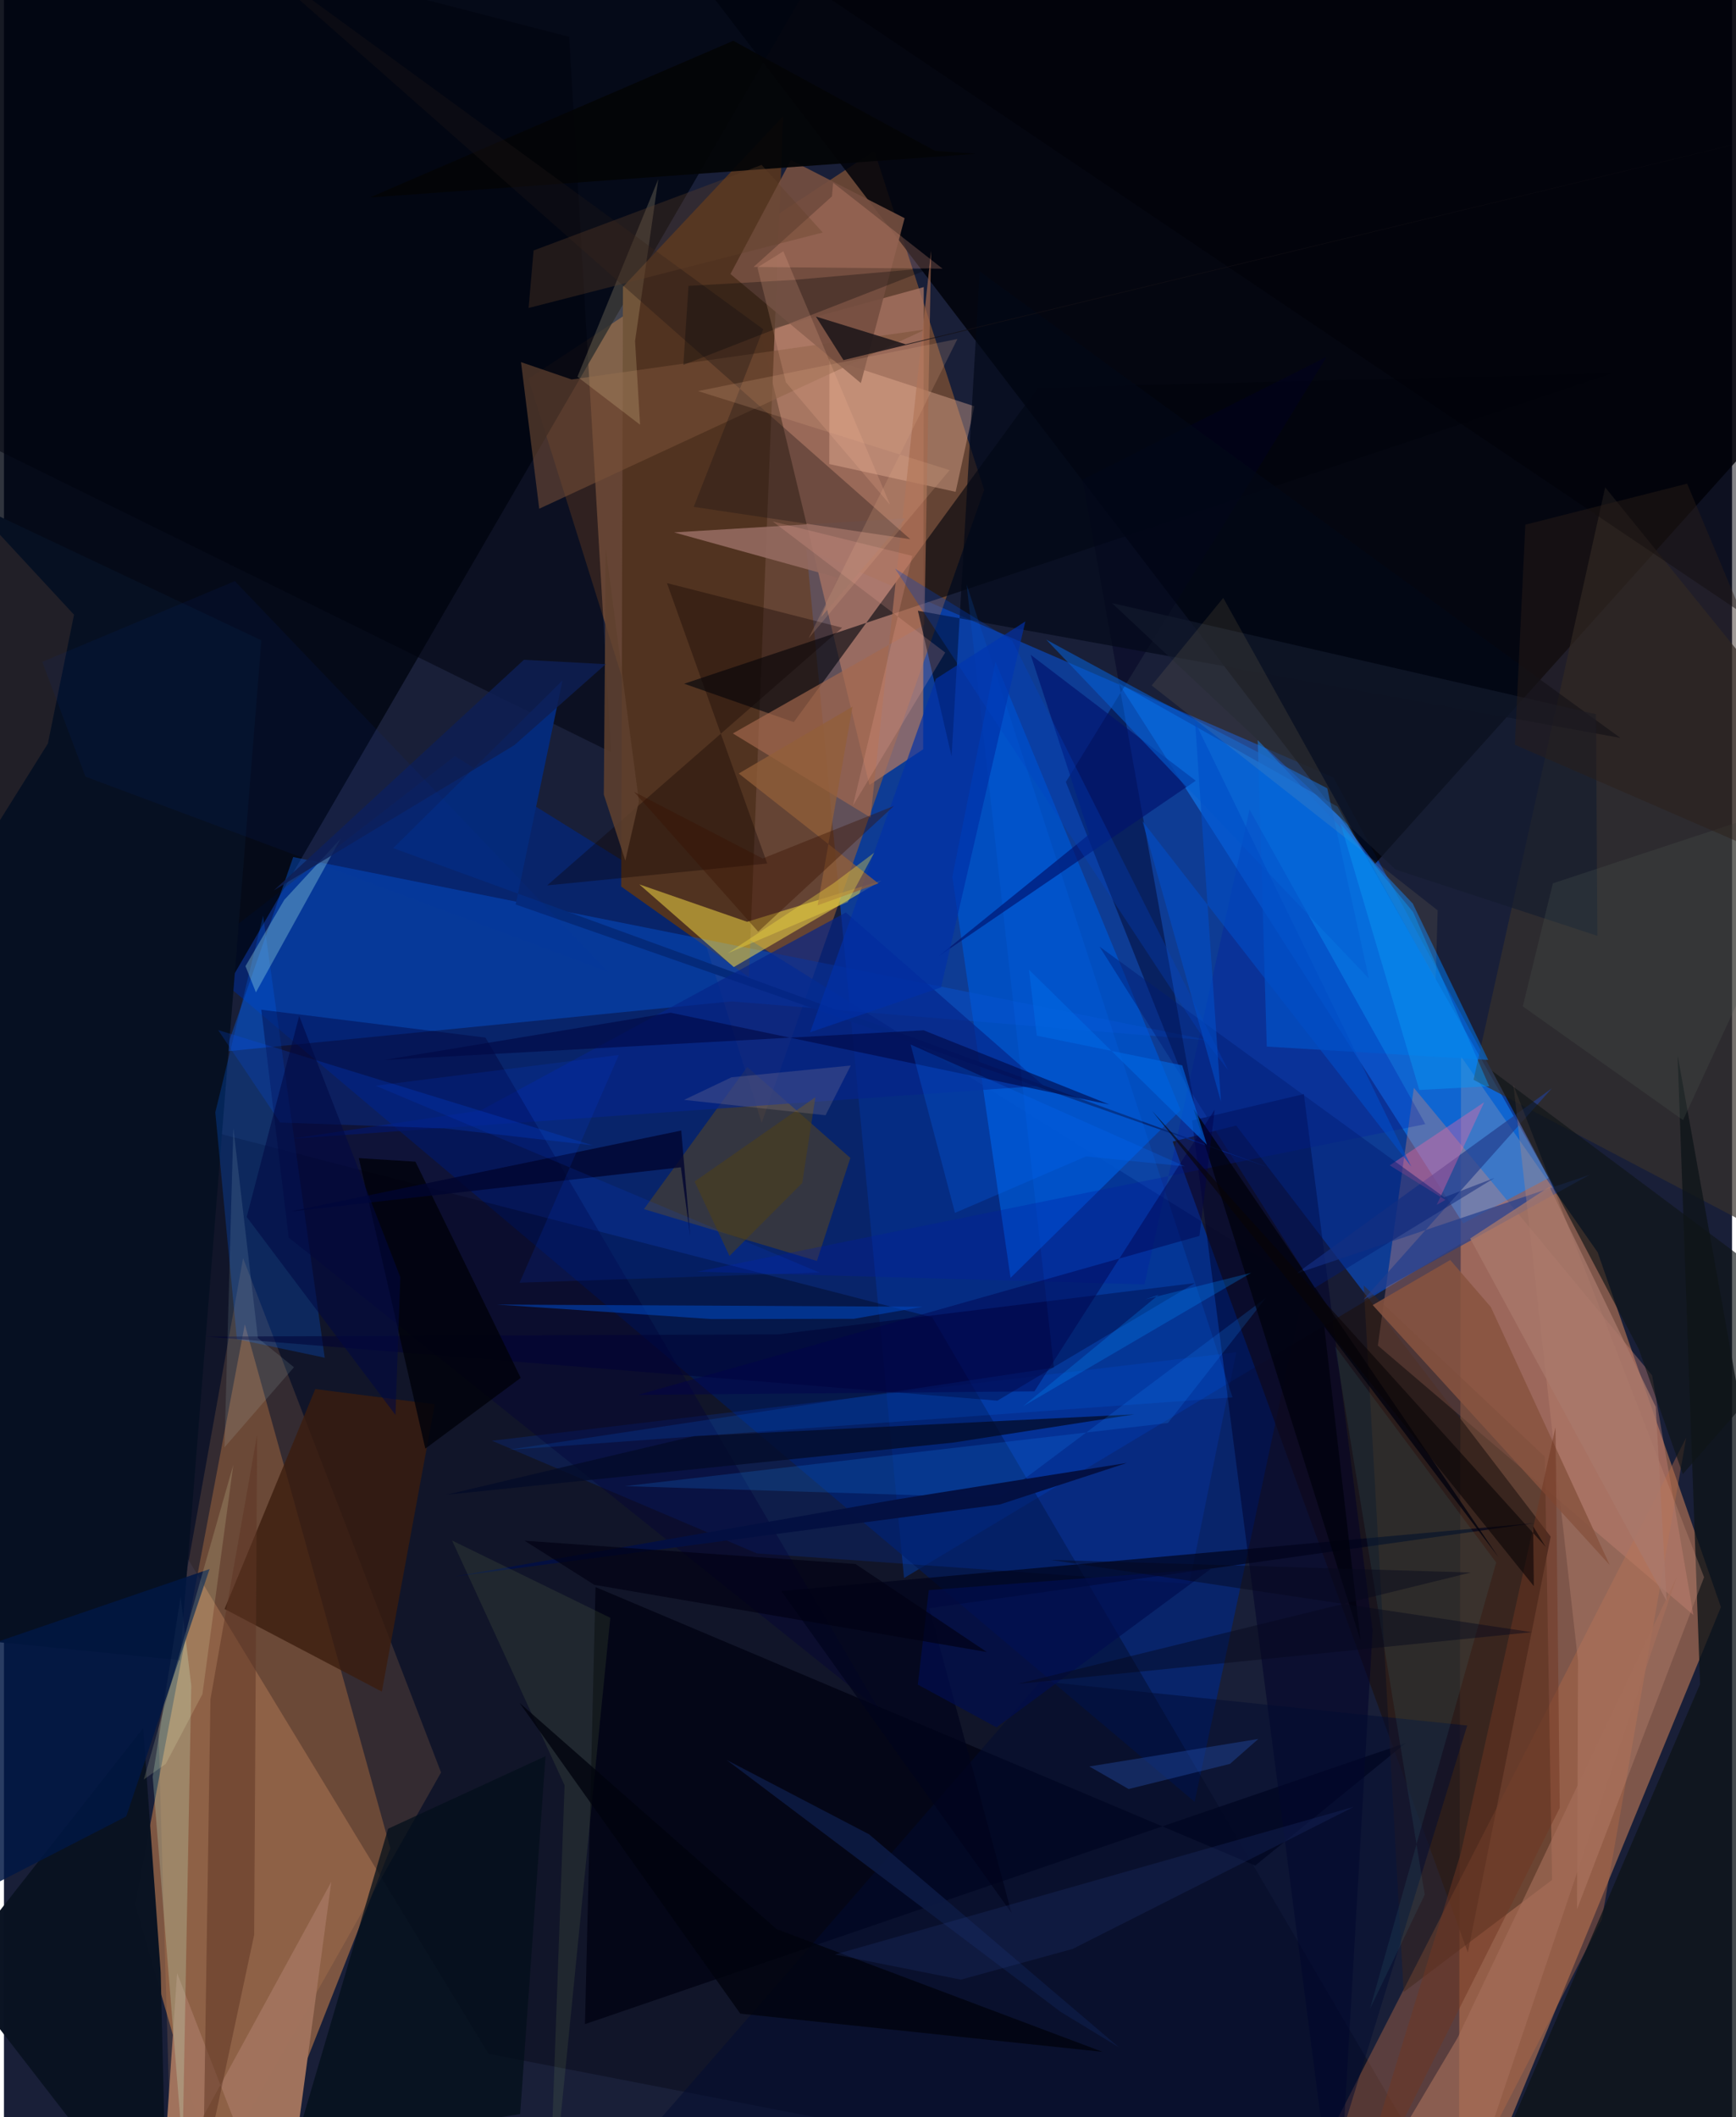 <svg xmlns="http://www.w3.org/2000/svg" width="228" height="278" viewBox="0 0 836 1024"><path fill="#191f38" d="M0 0h836v1024H0z"/><path fill="#0c44ae" fill-opacity=".784" d="M643.186 376.059L388.189 265.44l47.251 497.803 314.81-189.021z"/><path fill="#fe9d61" fill-opacity=".443" d="M771.001 605.725l59.62 171.575L703.836 1086l1.068-575.01z"/><path fill="#985d33" fill-opacity=".6" d="M253.709 183.132L421.083 72.989l53.108 163.936-107.635 306.103z"/><path fill="#b17348" fill-opacity=".655" d="M63.467 921.086L111.189 1086l75.748-191.987-70.413-253.495z"/><path fill="#02267d" fill-opacity=".722" d="M218.132 365.702L92.122 463.26l483.902 408.217 53.22-249.602z"/><path fill="#000209" fill-opacity=".843" d="M663.348 417.778L309.56-45.338 898-16.264v172.441z"/><path fill="#000510" fill-opacity=".812" d="M-62-24.597l40.988 723.804L420.953-62l6.347 17.388z"/><path fill="#1b1214" fill-opacity=".749" d="M565.4 552.132l30.714-7.755 152.142 198.83-40.067 201.154z"/><path fill="#1085fe" fill-opacity=".576" d="M705.91 591.723L539.19 330.348l105.97 59.795 102.22 179.546z"/><path fill="#00000e" fill-opacity=".333" d="M-62 505.471L234.369 993.35 712.08 1086 449.088 637.128z"/><path fill="#a97563" fill-opacity=".757" d="M444.696 362.425l-26.023 17.244-52.735-219.123 79.036-21.69z"/><path fill="#523421" fill-opacity=".996" d="M377.002 56.184l-16.624 416.428-61.774-43.817.85-290.05z"/><path fill="#0050c4" fill-opacity=".906" d="M479.657 320.074l-20.846 104.007 28.145 193.98 82.272-81.138z"/><path fill="#d4867a" fill-opacity=".357" d="M682.062 526.13l115.272 139.09 19.967 115.905-152.66-130.34z"/><path fill="#0553d2" fill-opacity=".447" d="M107.173 508.55l244.847-24.213 231.907 18.977-443.994-88.791z"/><path fill="#b46a47" fill-opacity=".42" d="M772.961 928.457l40.863-233.134-170.785 333.559L691.663 1086z"/><path fill="#e7985d" fill-opacity=".165" d="M115.685 608.516l95.777 248.751L81.999 1086l-7.28-249.745z"/><path fill="#624919" fill-opacity=".498" d="M409.46 560.052l-49.871-44.007-49.992 68.757 83.694 25.085z"/><path fill="#fadf46" fill-opacity=".506" d="M359.512 445.837l65.055-19.949-71.498 41.854-45.693-39.99z"/><path fill="#061022" d="M-62 788.352V221.488l186.547 88.225-39.42 493.274z"/><path fill="#00040d" fill-opacity=".612" d="M382.114 349.26l118.084-161.758 278.215-6.997-449.352 150.19z"/><path fill="#000211" fill-opacity=".765" d="M286.182 767.616L281.081 979l397.131-135.994-72.878 59.313z"/><path fill="#36312b" fill-opacity=".686" d="M774.628 235.694l-63.688 286.57 148.098 77.826-3.126-263.998z"/><path fill="#3b1d0d" fill-opacity=".78" d="M106.726 778.22l76.092 39.97 25.59-138.977-57.806-7.379z"/><path fill="#0061ef" fill-opacity=".263" d="M125.362 442.915l-23.116 95.07 10.423 109.713 42.502 8.976z"/><path fill="#0d1418" fill-opacity=".773" d="M820.533 814.492l-10.869-304.113L898 1002.901 704.085 1086z"/><path fill="#004bec" fill-opacity=".169" d="M596.163 654.033l-360.065 42.805 128.155 54.481 209.192 14.778z"/><path fill="#000029" fill-opacity=".502" d="M574.746 541.928L644.94 1086l17.17-297.367-33.267-259.459z"/><path fill="#0a1322" fill-opacity=".992" d="M78.992 1086l-3.163-132.05-8.474-118.166-91.657 116.75z"/><path fill="#000021" fill-opacity=".455" d="M521.799 232.001l118.09-59.454-126.17 205.67 62.218 156.403z"/><path fill="#a1735d" fill-opacity=".996" d="M134.746 1086L83.764 954.319l-7.196 105.636 81.784-149.753z"/><path fill="#f0b69e" fill-opacity=".384" d="M460.395 237.878l9.056-41.389-70.104-22.94-.075 50.903z"/><path fill="#3e281b" fill-opacity=".471" d="M748.938 909.235l-71.783 54.237-19.346-341.706 87.636 82.857z"/><path fill="#00020e" fill-opacity=".525" d="M273.438 17.811L293.71 363.8-4.681 216.92-35.314-62z"/><path fill="#d0f7d4" fill-opacity=".239" d="M86.415 1038.612l-14.46-179.23 13.503-87.236 5.154 43.151z"/><path fill="#7b5239" fill-opacity=".541" d="M274.624 183.544L445.9 159.312l-186.948 86.739-8.82-70.902z"/><path fill="#003" fill-opacity=".514" d="M576.18 620.581l-95.58 56.866-382.556-30.973 276.526-1.082z"/><path fill="#a4694d" fill-opacity=".663" d="M448.52 121.3l-29.297 274.122-66.6-40.683 92.642-52.587z"/><path fill="#042a7a" d="M247.554 437.474l365.488 127.625-424.709-154.896 81.886-81.136z"/><path fill="#0073e4" fill-opacity=".569" d="M610.92 506.19l-4.383-148.23 75.013 79.074 36.49 75.62z"/><path fill="#05258a" fill-opacity=".671" d="M139.04 550.762l91.552-13.69 176.703-95.745 95.594 83.753z"/><path fill="#754e40" fill-opacity=".91" d="M351.467 132.53l29.267-55.083 54.979 28.076-21.17 79.76z"/><path fill="#000039" fill-opacity=".38" d="M137.765 598.552l-13.273-110.177 108.439 13.473 190.376 324.966z"/><path fill="#03101a" fill-opacity=".741" d="M185.826 884.498l76.167-35.104-12.27 173.123-109.666 17.453z"/><path fill="#040507" fill-opacity=".941" d="M470.198 74.386l-19.846-1.445-97.546-53.213-175.814 75.794z"/><path fill="#223e8d" fill-opacity=".69" d="M748.836 526.377L625.21 615.98l142.003-47.812-109.49 60.445z"/><path fill="#c38c77" fill-opacity=".325" d="M730.253 524.879l31.23 278.401-.47 120.128 61.458-160.565z"/><path fill="#000b32" fill-opacity=".494" d="M501.554 813.182l-217.247 249.864 347.133 20.378 76.434-248.855z"/><path fill="#020918" fill-opacity=".663" d="M472.046 131.282L781.98 356.909l-339.849-61.52 16.304 70.43z"/><path fill="#0072ff" fill-opacity=".153" d="M507.94 661.497l-264.662 39.806 351.055-25.443-128.63-393.202z"/><path fill="#0045bb" fill-opacity=".596" d="M238.479 630.963l205.991 1.071-33.356 5.83-68.859.118z"/><path fill="#000743" fill-opacity=".6" d="M534.76 534.23l-212.235-44.427-138.597 22.871 260.976-14.359z"/><path fill="#603525" fill-opacity=".529" d="M99.897 821.88l22.582-128.065-1.435 242.002-24.658 115.582z"/><path fill="#b2f5f0" fill-opacity=".306" d="M121.889 479.975l40.953-74.281-27.263 29.579-18.742 32.023z"/><path fill="#001744" fill-opacity=".839" d="M-34.956 926.916l94.106-48.38L99.474 758.9-62 814.24z"/><path fill="#ffebaf" fill-opacity=".184" d="M305.314 164.971l11.235-78.31-39.116 95.585 30.307 23.18z"/><path fill="#946a60" fill-opacity=".898" d="M436.06 250.73l-111.87 6.767 78.956 21.881-7.873 19.159z"/><path fill="#1d1416" fill-opacity=".349" d="M114.308-25.371l324.164 286.176-104.782-15.65 33.61-85.922z"/><path fill="#00031c" fill-opacity=".702" d="M447.617 777.83l292.837-41.164-364.366 32.878 111.35 155.704z"/><path fill="#141b2e" fill-opacity=".639" d="M673.28 420.595L536.05 291.697l234.13 53.729.675 107.216z"/><path fill="#0e1516" fill-opacity=".647" d="M878.738 636.612L719.955 517.947l70.964 134.626 21.264 60.4z"/><path fill="#00020b" fill-opacity=".812" d="M249.99 666.428l-50.923-104.559-27.414-1.72 32.186 140.504z"/><path fill="#0d0000" fill-opacity=".333" d="M262.785 428.243l106.46-10.585-48.502-135.624 84.744 21.567z"/><path fill="#030b28" fill-opacity=".757" d="M333.769 694.641l213.099-10.567-87.593 13.648-245.273 25.24z"/><path fill="#004ef7" fill-opacity=".208" d="M103.616 498.209l30.02 44.727 79.256 2.814 72.046 8.242z"/><path fill="#00116d" fill-opacity=".647" d="M525.053 403.479l-72.79 58.949 124.3-84.828-79.862-60.901z"/><path fill="#88533f" fill-opacity=".855" d="M662.163 631.216l114.682 125.772-57.547-124.83-19.645-22.743z"/><path fill="#001ea3" fill-opacity=".294" d="M687.626 543.692l-352.337 71.377 216.486 6.126 50.81-229.617z"/><path fill="#0030a7" fill-opacity=".675" d="M453.34 477.582l-63.353 21.704 60.88-170.966 43.252-27.747z"/><path fill="#1787fe" fill-opacity=".196" d="M300.389 718.79l181.055 5.63 129.111-96.75-47.456 60.594z"/><path fill="#0d1a43" fill-opacity=".902" d="M349.637 851.244l68.864 35.937 120.95 103.079-28.223-17.175z"/><path fill="#041042" fill-opacity=".98" d="M432.414 725.137L218.14 762.475l263.613-34.799 61.51-20.108z"/><path fill="#fc66a5" fill-opacity=".361" d="M697.337 580.366l-4.198 2.373 22.942-49.627-45.692 30.523z"/><path fill="#925f39" fill-opacity=".741" d="M423.03 427.29l-29.39 10.584 16.868-96.096-55.033 32.34z"/><path fill="#ccff78" fill-opacity=".082" d="M216.801 745.103l54.412 118.354-8.05 222.543 30.175-303.527z"/><path fill="#5f412e" fill-opacity=".855" d="M291.13 265.54l-.934 118.76 10.412 31.96 6.574-28.634z"/><path fill="#00020e" fill-opacity=".776" d="M575.519 536.362l147.542 216.86-84.33-111.587 17.519 151.7z"/><path fill="#000008" fill-opacity=".482" d="M815.108-62H308.416L840.13 296.052 898 46.982z"/><path fill="#01030d" fill-opacity=".788" d="M531.488 992.415l-175.278-18.5-106.735-150.242 124.3 109.37z"/><path fill="#4a574f" fill-opacity=".271" d="M749.325 427.24l-14.539 59.516 77.515 54.996 73.902-159.724z"/><path fill="#00052f" fill-opacity=".788" d="M138.605 585.971l188.869-21.396 4.544 33.457-4.36-51.23z"/><path fill="#001b73" fill-opacity=".447" d="M530.005 457.855L634.104 622.91l86.971-53.17-24.311 9.342z"/><path fill="#473530" fill-opacity=".431" d="M-62 193.806L33.896 297.32 21.25 359.637-62 492.74z"/><path fill="#a56e5a" fill-opacity=".651" d="M703.219 985.638L643.625 1086l73.964-51.474 91.715-271.975z"/><path fill="#e4ad8a" fill-opacity=".2" d="M457.492 227.395l-121.74-38.248 125.502-25.182-72.03 144.798z"/><path fill="#0049fc" fill-opacity=".133" d="M297.432 510.258L249.45 620.403l145.06-4.912-214.682-90.361z"/><path fill="#0460d3" fill-opacity=".569" d="M660.302 473.25L504.27 309.398l52.6 28.517 83.304 43.353z"/><path fill="#f8fec5" fill-opacity=".157" d="M67.656 860.658l10.62-7.54 17.75-33.751 14.932-110.913z"/><path fill="#feae8f" fill-opacity=".216" d="M401.154 88.42l-.6 6.58-37.923 34.125 91.442.84z"/><path fill="#46a3aa" fill-opacity=".106" d="M643.95 651.154l43.38 265.21-26.514 55.314 61.076-215.947z"/><path fill="#0e1f54" fill-opacity=".827" d="M251.533 319.124l39.585 2.118-44.214 39.179-116.34 70.234z"/><path fill="#00004b" fill-opacity=".443" d="M585.731 536.658l-7.386 61.089-271.696 76.925 191.852-1.723z"/><path fill="#2854b5" fill-opacity=".369" d="M544.088 865.29l49.034-12.162 13.714-12.068-81.763 13.319z"/><path fill="#ffb49f" fill-opacity=".188" d="M439.404 268.865l-67.512-16.658 83.46 63.408-44.616 73.97z"/><path fill="#151116" fill-opacity=".8" d="M392.806 153.107l43.411 13.41L898 55.187l-491.87 118.98z"/><path fill="#010408" fill-opacity=".298" d="M331.167 138.272l51.185-2.905 66.703-5.86-120.381 46.99z"/><path fill="#006bfc" fill-opacity=".247" d="M571.308 564.125l-47.813-4.81-63.421 27.317-21.467-81.436z"/><path fill="#000d4f" fill-opacity=".69" d="M584.008 758.702l-103.845 76.77-38.062-20.684 5.307-45.696z"/><path fill="#2b1f18" fill-opacity=".447" d="M730.927 360.2L898 432.878 814.272 233.93l-78.264 19.846z"/><path fill="#0043c4" fill-opacity=".306" d="M487.754 309.866l-56.66-34.824 149.781 227.994 11.362 14.562z"/><path fill="#4f3f16" fill-opacity=".541" d="M392.537 530.69l-58.446 40.78 16.904 35.985 35.173-35.263z"/><path fill="#d0f3ed" fill-opacity=".118" d="M110.977 545.69l-4.3 154.353 33.618-38.755-17.44-14.087z"/><path fill="#ffe788" fill-opacity=".086" d="M693.596 440.326L555.243 331.54l34.609-42.343 102.733 184.536z"/><path fill="#2b448f" fill-opacity=".2" d="M653.045 873.896l-136.07 68.74-54.012 14.852-60.983-12.16z"/><path fill="#004ec7" fill-opacity=".6" d="M680.82 564.257L550.768 397.145 588.751 532.8l-12.506-183.526z"/><path fill="#f9e641" fill-opacity=".345" d="M350.08 461.1l51.175-33.856 19.735-14.805-12.827 23.856z"/><path fill="#0066e2" fill-opacity=".639" d="M581.944 553.67l-86.069-84.655 3.787 31.887 70.343 14.368z"/><path fill="#381000" fill-opacity=".38" d="M364.892 450.617l65.669-60.827-63.531 25.423-62.243-32.259z"/><path fill="#a9796c" fill-opacity=".745" d="M709.32 599.014l38.336-25.038 51.443 106.48 5.265 93.896z"/><path fill="#0a94f3" fill-opacity=".478" d="M718.53 525.38l-33.832 1.806-38.122-128.926 35.15 42.889z"/><path fill="#d0aea2" fill-opacity=".173" d="M409.643 515.358l-12.176 24.051-68.451-7.437 22.948-10.918z"/><path fill="#0035ab" fill-opacity=".09" d="M39.424 375.64l-20.886-55.517 93.154-39.065 180.65 189.05z"/><path fill="#703722" fill-opacity=".486" d="M646.723 1086l105.934-211.588-2.065-184.115-45.889 206.3z"/><path fill="#feb798" fill-opacity=".192" d="M428.66 244.13l-51.612-122.585-12.541 7.804 13.79 55.581z"/><path fill="#000843" fill-opacity=".561" d="M117.44 588.606l25.38-97.236 48.918 126.336-2.323 66.679z"/><path fill="#0089fd" fill-opacity=".278" d="M552.056 628.483l51.352-12.888-110.366 64.575 65.628-53.97z"/><path fill="#604027" fill-opacity=".333" d="M366.518 79.76l29.588 32.699-142.292 36.493 2.407-27.811z"/><path fill="#000013" fill-opacity=".659" d="M285.604 766.527l189.854 32.49-63.506-42.568-160.085-11.254z"/><path fill="#05081b" fill-opacity=".447" d="M709.628 760.578L490.37 814.459l248.74-25.03-232.847-34.96z"/><path fill="#090406" fill-opacity=".596" d="M740.11 767.167L555.5 537.382l190.367 210.813-6.102-10.018z"/></svg>